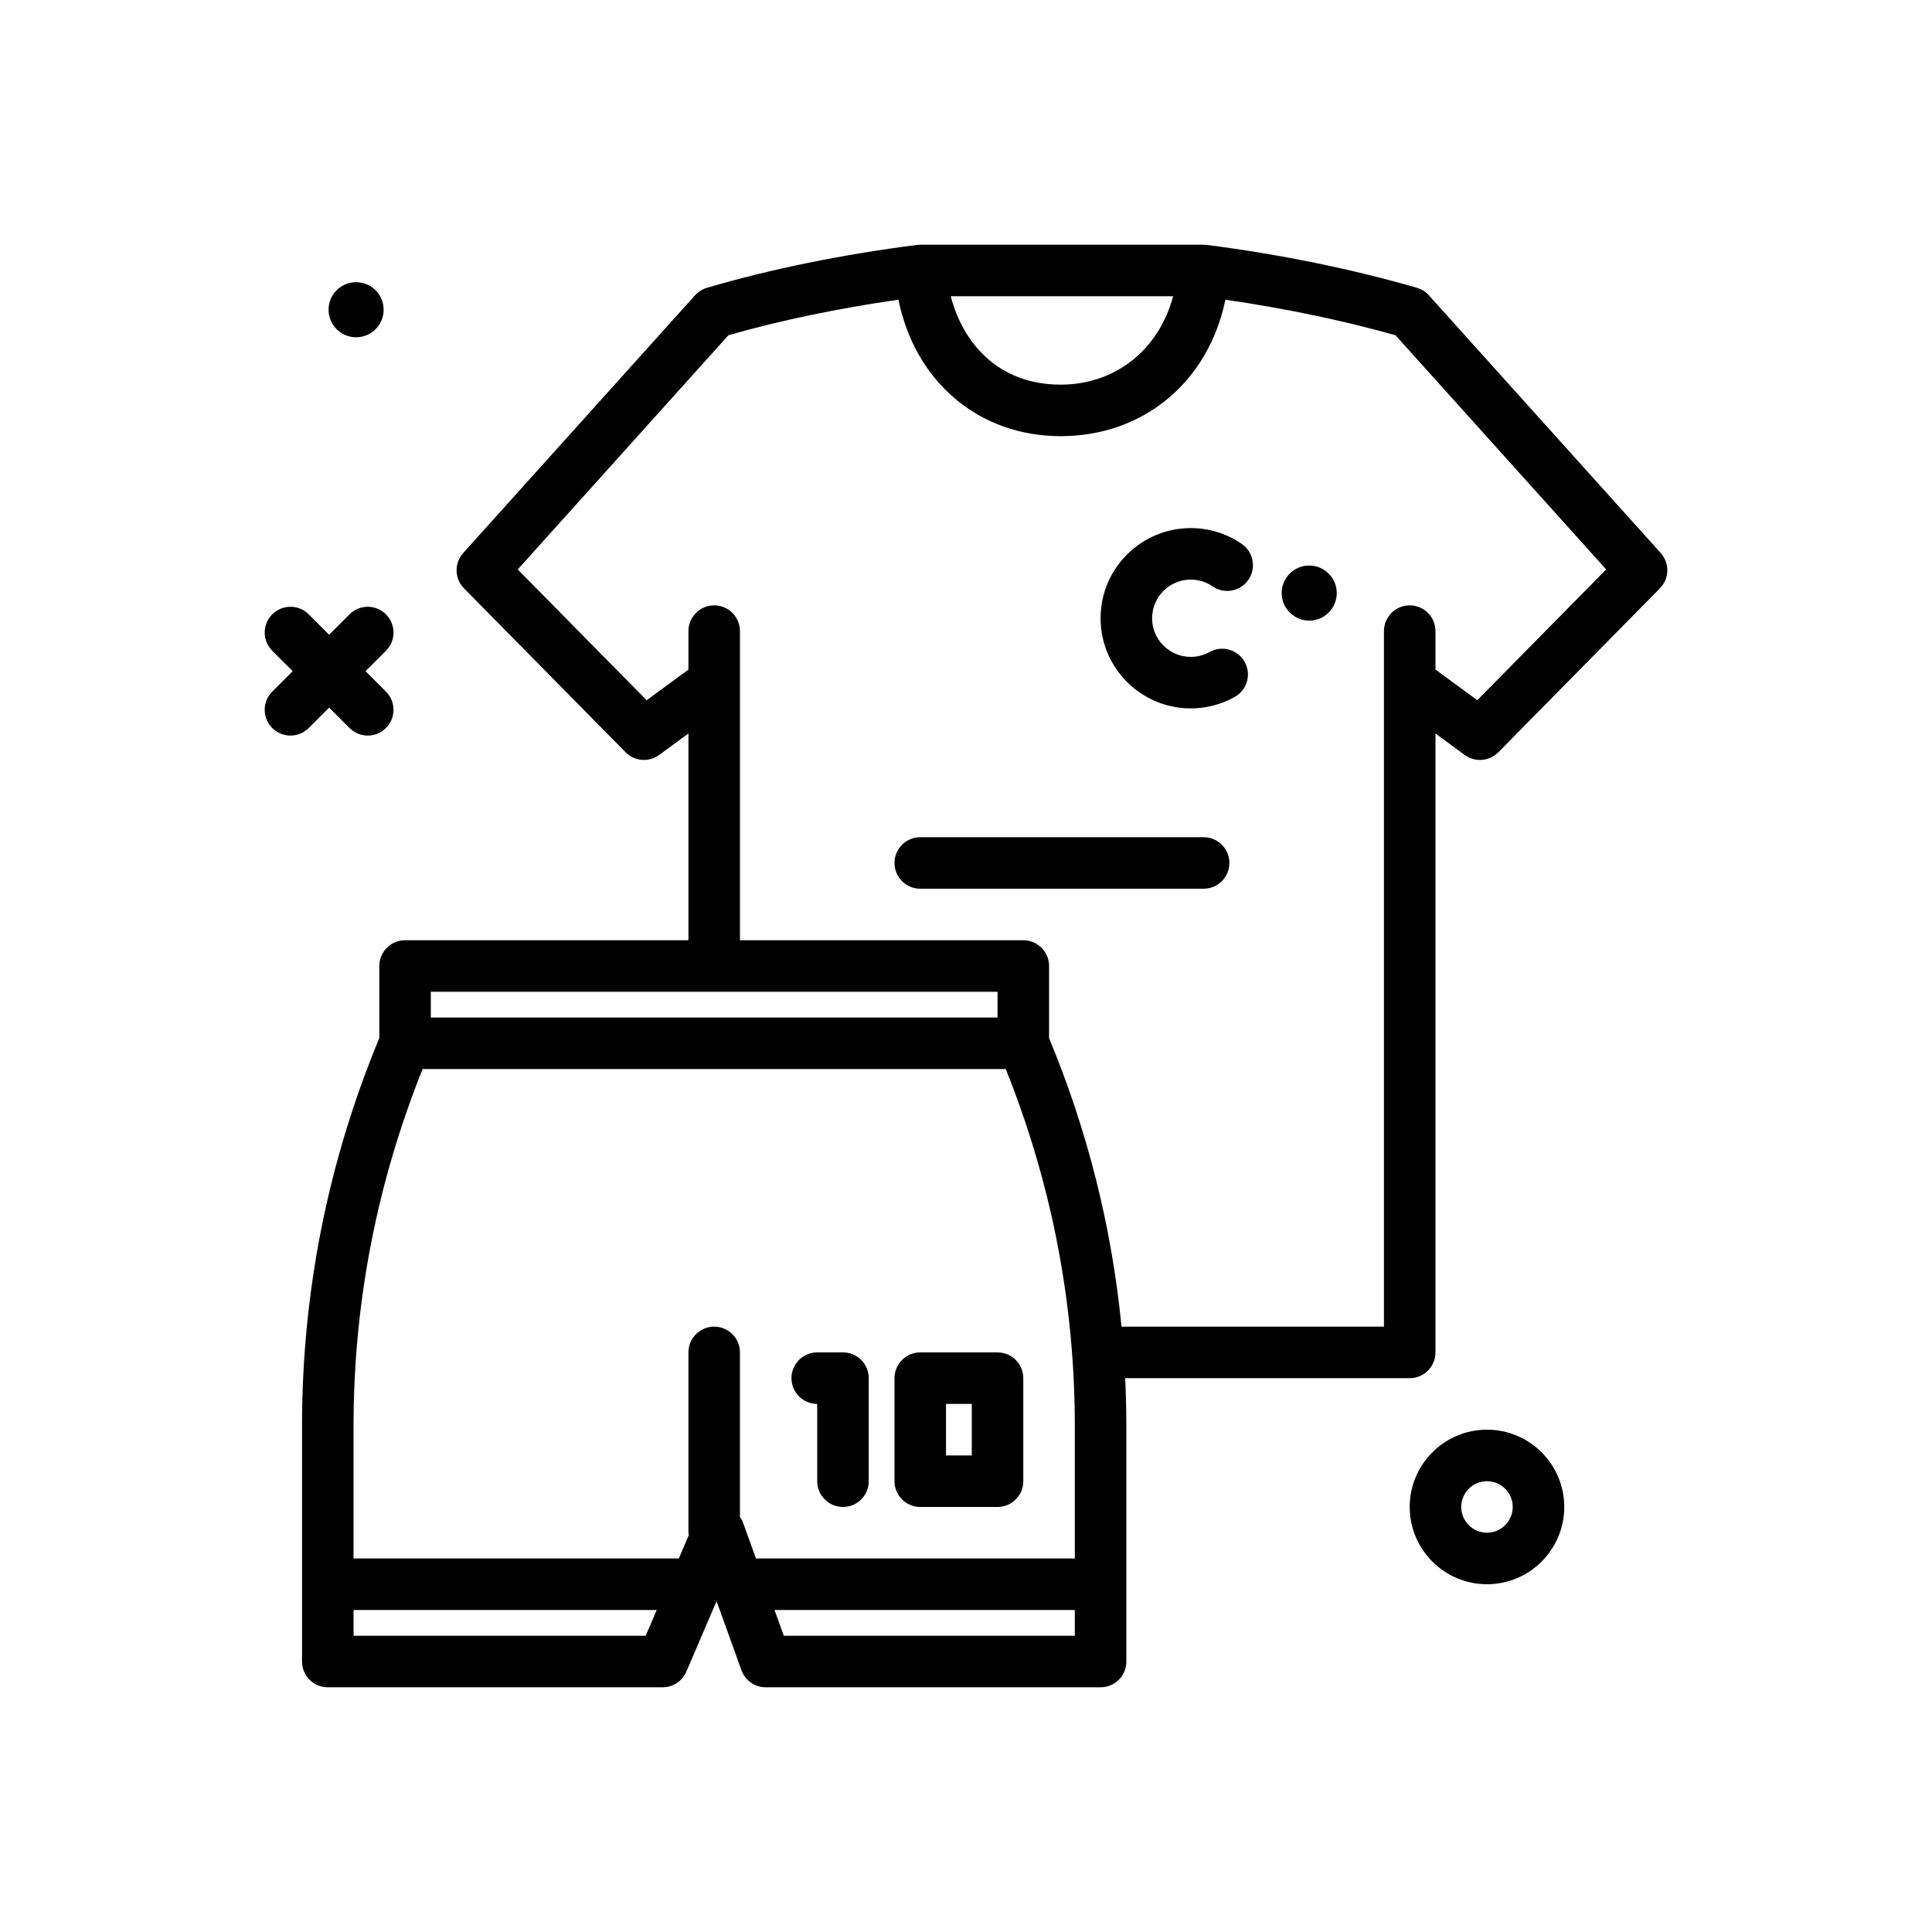 <svg id="soccer-equipment" enable-background="new 0 0 300 300" height="512" viewBox="0 0 300 300" width="512" xmlns="http://www.w3.org/2000/svg"><g><path d="m230.898 222c-6.617 0-12 5.383-12 12s5.383 12 12 12 12-5.383 12-12-5.382-12-12-12zm0 16c-2.205 0-4-1.795-4-4s1.795-4 4-4 4 1.795 4 4-1.795 4-4 4z"/><path d="m55.295 52.369c2.362 0 4.276-1.915 4.276-4.276s-1.915-4.276-4.276-4.276-4.277 1.915-4.277 4.276 1.916 4.276 4.277 4.276z"/><path d="m51.102 109.875 3.172 3.172c.781.781 1.805 1.172 2.828 1.172s2.047-.391 2.828-1.172c1.562-1.562 1.562-4.094 0-5.656l-3.172-3.172 3.172-3.172c1.562-1.562 1.562-4.094 0-5.656s-4.094-1.562-5.656 0l-3.172 3.172-3.172-3.172c-1.562-1.562-4.094-1.562-5.656 0s-1.562 4.094 0 5.656l3.172 3.172-3.172 3.172c-1.562 1.562-1.562 4.094 0 5.656.781.781 1.805 1.172 2.828 1.172s2.047-.391 2.828-1.172z"/><path d="m257.873 85.873-36-40.02c-.5-.555-1.145-.959-1.861-1.166-10.023-2.906-21.299-5.207-32.605-6.654-.168-.021-.338-.033-.508-.033h-44c-.168 0-.336.01-.504.031-11.523 1.463-22.807 3.768-32.627 6.662-.709.209-1.348.611-1.844 1.16l-36 40.02c-1.414 1.574-1.359 3.977.125 5.484l25.088 25.451c1.395 1.41 3.609 1.596 5.215.418l4.547-3.334v32.108h-44c-2.209 0-4 1.791-4 4v11.197c-7.963 19.162-12 39.426-12 60.244v36.559c0 2.209 1.791 4 4 4h52c1.6 0 3.047-.953 3.676-2.424l4.693-10.951 3.867 10.73c.572 1.588 2.078 2.645 3.764 2.645h52c2.209 0 4-1.791 4-4v-36.559c0-2.489-.065-4.969-.181-7.441h44.181c2.209 0 4-1.791 4-4v-96.107l4.547 3.334c1.605 1.178 3.82.992 5.215-.418l25.088-25.451c1.483-1.508 1.538-3.911.124-5.485zm-75.709-39.873c-2.207 8.25-8.906 13.727-17.473 13.727-9.609 0-15.148-6.382-17.058-13.727zm-27.266 108v4h-88v-4zm-89.274 12h90.549c7.091 17.675 10.725 36.304 10.725 55.441v20.559h-49.514l-2.031-5.635c-.111-.306-.28-.575-.455-.839v-25.526c0-2.209-1.791-4-4-4s-4 1.791-4 4v28c0 .124.06.229.071.35l-1.564 3.65h-50.507v-20.559c0-19.137 3.635-37.766 10.726-55.441zm-10.726 88v-4h47.078l-1.714 4zm66.811 0-1.442-4h46.631v4zm107.68-145.27-6.49-4.759v-5.971c0-2.209-1.791-4-4-4s-4 1.791-4 4v108h-40.751c-1.505-15.401-5.269-30.413-11.249-44.803v-11.197c0-2.209-1.791-4-4-4h-44v-48c0-2.209-1.791-4-4-4s-4 1.791-4 4v5.972l-6.49 4.759-20.018-20.307 32.719-36.371c8.041-2.308 17.085-4.174 26.396-5.521 2.565 12.666 12.416 21.194 25.186 21.194 12.963 0 22.971-8.527 25.587-21.191 9.17 1.339 18.215 3.205 26.415 5.523l32.713 36.365z"/><path d="m126.898 218v12c0 2.209 1.791 4 4 4s4-1.791 4-4v-16c0-2.209-1.791-4-4-4h-4c-2.209 0-4 1.791-4 4s1.791 4 4 4z"/><path d="m186.898 130h-44c-2.209 0-4 1.791-4 4s1.791 4 4 4h44c2.209 0 4-1.791 4-4s-1.791-4-4-4z"/><path d="m142.898 234h12c2.209 0 4-1.791 4-4v-16c0-2.209-1.791-4-4-4h-12c-2.209 0-4 1.791-4 4v16c0 2.209 1.791 4 4 4zm4-16h4v8h-4z"/><path d="m184.898 82c-7.719 0-14 6.281-14 14s6.281 14 14 14c2.395 0 4.758-.615 6.836-1.779 1.928-1.08 2.615-3.518 1.535-5.445-1.082-1.924-3.514-2.607-5.445-1.535-.898.504-1.883.76-2.926.76-3.309 0-6-2.691-6-6s2.691-6 6-6c1.221 0 2.395.363 3.395 1.051 1.824 1.258 4.312.793 5.562-1.031 1.252-1.822.789-4.312-1.031-5.562-2.34-1.609-5.082-2.459-7.926-2.459z"/><path d="m203.295 87.816c-2.362 0-4.277 1.915-4.277 4.276s1.915 4.276 4.277 4.276 4.276-1.915 4.276-4.276-1.914-4.276-4.276-4.276z"/></g></svg>